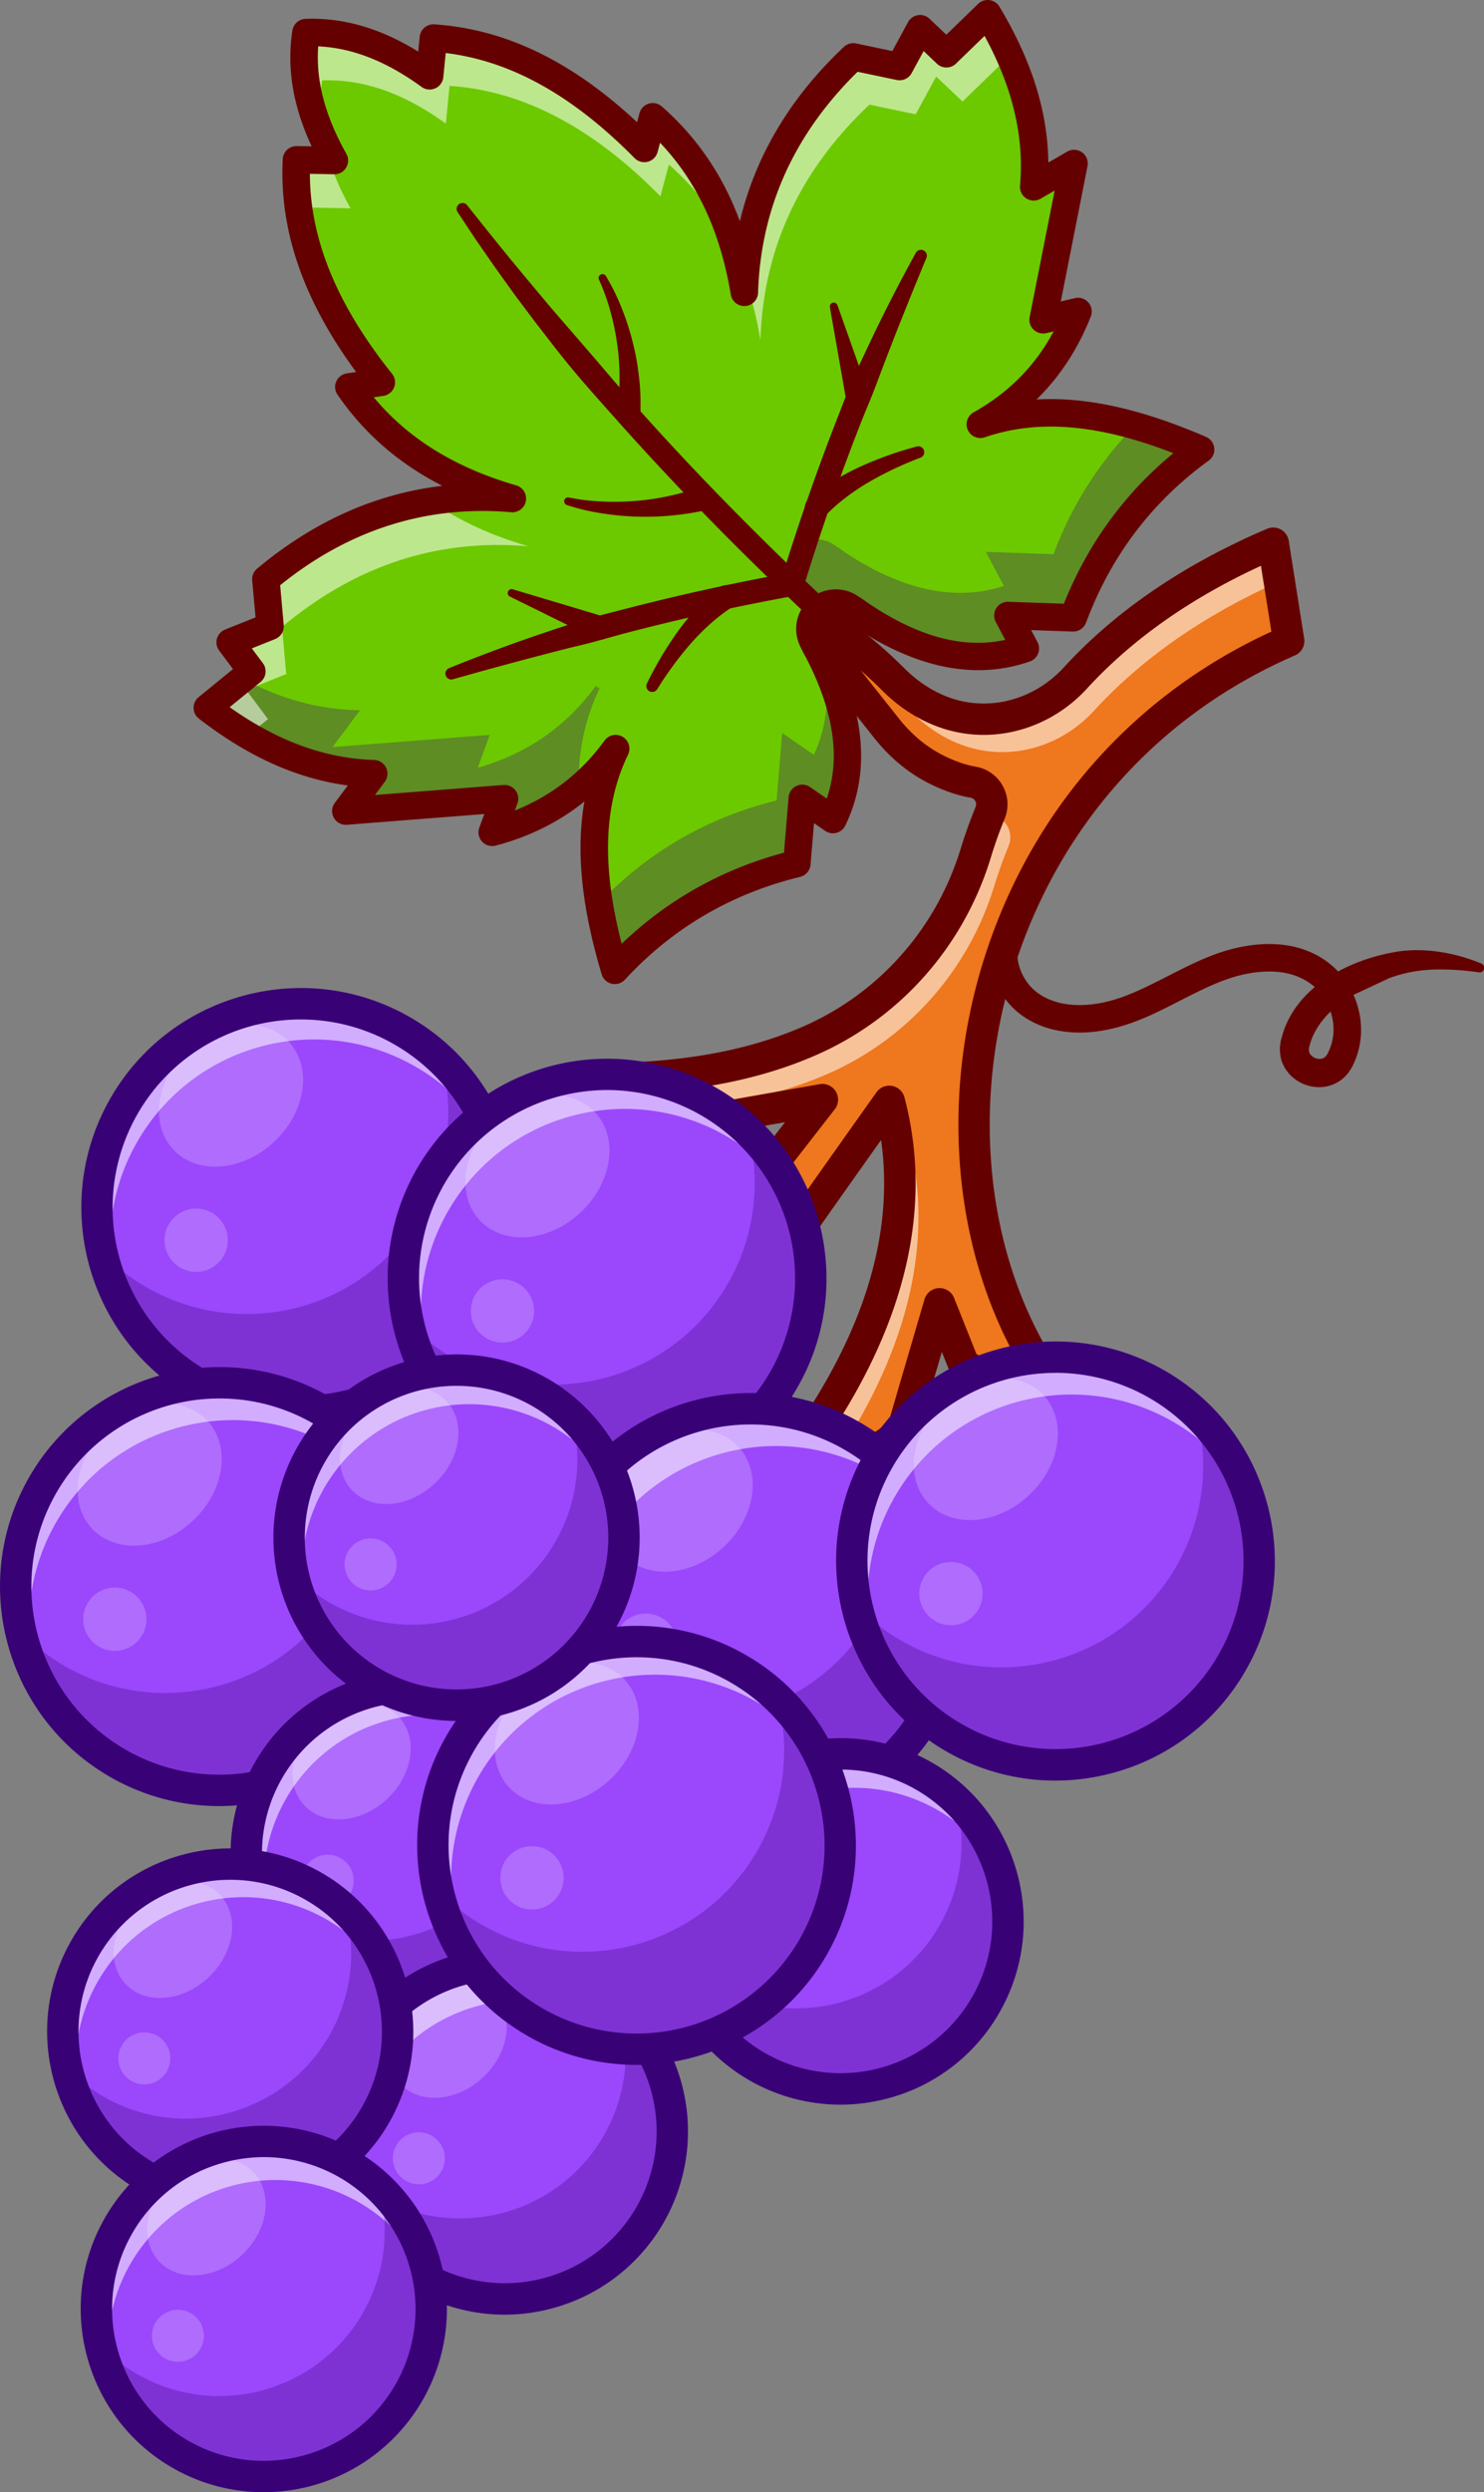 <svg id="Layer_1" data-name="Layer 1" xmlns="http://www.w3.org/2000/svg" viewBox="0 0 1674.17 2810.14"><rect x="0" y="0" width="1674.17" height="2810.14" fill="#808080" stroke="none"/><defs><style>.cls-1{fill:#ef771d;}.cls-2{fill:#390176;}.cls-3{opacity:0.55;}.cls-4{fill:#fff;}.cls-5{fill:#650000;}.cls-6{fill:#9b47fc;}.cls-7{opacity:0.2;}.cls-8{opacity:0.3;}.cls-9{fill:#6cc900;}</style></defs><path class="cls-1" d="M1087.57,1539.53l-27.69-69.39-39.76,135.95c-27.83,41.08-59.83,36.19-95-3.83,81-124.37,108.64-244.62,78.1-360.39,0,0-94.62,133.33-96.46,136.53l-32.08-70.05,53.24-68.41-103.29,18.22L725.12,1215c66.48-3.9,129.69-15.86,187.53-41,90.31-39.25,158.92-116.9,187.86-211q7.34-23.8,16.58-46.44A25.32,25.32,0,0,0,1097.93,882c-14.07-2.38-27.86-7.61-39.84-13.46-22.67-11-42.16-27.54-57.81-47.27L890.71,683.18c43.12,18.39,81.42,47.39,116.87,82.76,19.51,19.5,43.42,34.39,70.14,41.1l1,.24c49.13,12,100.42-5.59,134.59-42.86,56.58-61.73,130.68-112.51,223.11-151.88l17.45,110.28c-340.73,147.54-435.65,554.45-287.23,808.77C1142.33,1572.25,1087.57,1539.53,1087.57,1539.53Z"/><path class="cls-2" d="M978,1637.23c-16.94,0-35.35-11.19-54.78-33.28l-1.28-1.46,1.06-1.63c80.09-122.94,106.7-241.68,79.13-353-33.22,46.81-91.38,128.89-93.14,131.82l-2.5,4.15-2-4.37L871.69,1308l50.11-64.39-97.5,17.2-.71-.3L714.26,1213l10.71-.63c72.21-4.24,133.27-17.6,186.66-40.82,89.51-38.91,157.47-115.23,186.44-209.4,4.87-15.84,10.48-31.54,16.65-46.66a22.76,22.76,0,0,0-17.21-31c-12.68-2.14-26.32-6.74-40.54-13.68-22.27-10.82-42-27-58.69-48l-115.85-146,9.28,4c40.19,17.14,78.68,44.39,117.68,83.31,20.2,20.2,44.05,34.18,69,40.43l.85.21c47.24,11.5,97.86-4.63,132.19-42.07,57-62.17,132.35-113.48,224-152.51l3-1.29,18.26,115.48-1.82.79c-155.34,67.26-270.16,193.55-323.32,355.6-50.7,154.59-36.77,322.64,37.28,449.53l.77,1.3-.78,1.3c-10.52,17.62-28.24,24.68-51.29,20.42a104.22,104.22,0,0,1-31.25-11.6l-.75-.44L1060.25,1478l-38,129.56c-12.68,18.71-26.78,28.68-41.9,29.62C979.55,1637.21,978.76,1637.23,978,1637.23ZM928.31,1602c18.75,20.9,36.08,31,51.71,30,13.37-.84,26.08-10,37.76-27.06l41.72-142.69,30.11,75.46c6.63,3.76,52.21,27.89,74-6.21-74.09-128-87.93-297-36.95-452.38,53.41-162.83,168.54-289.86,324.33-357.91l-16.62-105.08c-89.62,38.59-163.36,89-219.22,150-35.59,38.83-88.11,55.54-137.07,43.61l-1-.25c-25.8-6.47-50.46-20.91-71.32-41.77-35.42-35.34-70.37-60.92-106.54-77.94l103.06,129.88c16.19,20.42,35.34,36.09,56.92,46.57,13.78,6.73,27,11.18,39.14,13.23a27.89,27.89,0,0,1,21.11,38c-6.12,15-11.67,30.53-16.5,46.22-29.41,95.6-98.4,173.09-189.29,212.58-51.32,22.34-109.6,35.63-177.84,40.56l89.09,38.69L934,1236.26l-56.36,72.44,29.55,64.51c14.71-21.17,85.16-120.46,93.93-132.81l3.17-4.46,1.39,5.28C1035.7,1355,1009.67,1476.43,928.31,1602Z"/><g class="cls-3"><path class="cls-4" d="M1121.35,1000c-28.95,94.09-97.55,171.73-187.86,211-42.24,18.37-87.37,29.71-134.55,36l-73.82-32c66.48-3.9,129.69-15.86,187.53-41,90.31-39.25,158.92-116.9,187.86-211,4.68-15.13,9.87-29.91,15.71-44.31.83.16,1.69.35,2.53.48a25.31,25.31,0,0,1,19.17,34.47Q1128.7,976.23,1121.35,1000Z"/><path class="cls-4" d="M1028.42,803c-31.68-31.62-65.69-58.15-103.37-76.52l-34.34-43.31c43.12,18.39,81.42,47.39,116.87,82.76,19.51,19.5,43.42,34.39,70.14,41.1.32.08.63.15,1,.25,49.14,12,100.41-5.61,134.57-42.87,56.59-61.74,130.71-112.51,223.12-151.88l6.84,43.2c-86,38.48-155.44,87.19-209.12,145.75-34.13,37.28-85.46,54.86-134.57,42.87-.32-.08-.63-.15-1-.25C1071.83,837.4,1047.93,822.51,1028.42,803Z"/><path class="cls-4" d="M1024.06,1279c29.53,112,4.65,228.18-70.39,348.23-9.23-5.42-18.81-13.8-28.58-24.94,68.82-105.6,99.12-208.26,87.92-307.74C1019.78,1285,1024.06,1279,1024.06,1279Z"/></g><path class="cls-5" d="M977.78,1652.38c-21.65,0-43.27-12.6-66-38.43a17.72,17.72,0,0,1-1.54-21.35c69.56-106.77,97.63-209.9,83.73-307.16-33,46.61-69.16,97.65-72.22,102.29a17.71,17.71,0,0,1-31.14-2l-32.07-70a17.7,17.7,0,0,1,2.12-18.24l25-32.12-58,10.23a17.59,17.59,0,0,1-10.13-1.2l-99.49-43.2a17.7,17.7,0,0,1,6-33.91c70.4-4.13,129.78-17.08,181.51-39.59,85.46-37.14,150.33-110,178-200,5-16.26,10.77-32.39,17.11-47.93a7.62,7.62,0,0,0-5.71-10.33c-14.11-2.37-29.14-7.42-44.67-15-24.3-11.81-45.81-29.37-63.91-52.18L876.84,694.17a17.7,17.7,0,0,1,20.81-27.28c42,17.92,82.05,46.22,122.44,86.52,18.27,18.27,39.69,30.88,61.94,36.46l.74.18c41.9,10.21,86.86-4.21,117.46-37.59,58.45-63.76,135.57-116.32,229.23-156.21a17.7,17.7,0,0,1,24.42,13.53l17.44,110.27a17.71,17.71,0,0,1-10.45,19c-151.31,65.53-263.16,188.55-314.95,346.43-49.38,150.54-35.93,314,36,437.18a17.68,17.68,0,0,1-.09,18c-13.86,23.2-37.68,33-67,27.55a119.35,119.35,0,0,1-36.27-13.49,17.64,17.64,0,0,1-7.36-8.63l-8.67-21.72-25.35,86.69a17.64,17.64,0,0,1-2.33,5c-15.45,22.78-33.45,35-53.49,36.24C980.12,1652.34,979,1652.38,977.78,1652.38Zm-30.3-52.27c12.08,11.59,22.87,17.42,31.59,16.82,8-.5,16.41-6.75,24.87-18.57l39-133.19a17.7,17.7,0,0,1,33.43-1.6l25.27,63.35c9.5,4.57,30.24,12.52,43.54,2.65-71.49-130.42-83.89-299.49-32.85-455.12,53.54-163.22,167.6-291.39,322-362.27L1422.51,638c-79.6,36.6-145.52,83.08-196.18,138.35-39.33,42.9-97.5,61.33-151.83,48.08l-1.19-.29c-28.36-7.11-55.45-22.93-78.24-45.72q-12-12-24-22.45l43.06,54.26c14.77,18.63,32.16,32.88,51.67,42.36,12.51,6.1,24.29,10.11,35,11.92a43,43,0,0,1,32.61,58.63c-6,14.56-11.35,29.69-16,45-30.71,99.83-102.78,180.76-197.72,222-38,16.51-79.49,28.22-125.76,35.39l32.83,14.25,98-17.3a17.71,17.71,0,0,1,17,28.31l-46.64,59.93L910,1342.92q24-34.12,78.8-111.29a17.71,17.71,0,0,1,31.56,5.73C1050.66,1352.39,1026.15,1474.37,947.48,1600.11Z"/><circle class="cls-6" cx="339.27" cy="1361.63" r="229.85" transform="translate(-863.45 638.71) rotate(-45)"/><path class="cls-2" d="M338.87,1594a232.36,232.36,0,0,1-201-348.32c63.94-111.05,206.31-149.38,317.37-85.45s149.38,206.31,85.44,317.37h0C497.72,1552.2,419.35,1594,338.87,1594Zm.78-459.61c-78.71,0-155.35,40.87-197.36,113.84-62.53,108.62-25,247.85,83.57,310.39s247.85,25,310.38-83.57,25-247.85-83.57-310.39A226,226,0,0,0,339.65,1134.38Z"/><g class="cls-3"><path class="cls-4" d="M566.8,1314.78a228.85,228.85,0,0,0-98-112c-110-63.32-250.49-25.5-313.84,84.53a229,229,0,0,0-24.12,169.08,229.32,229.32,0,0,1,13.48-201.86c63.32-110,203.85-147.86,313.88-84.51A229.1,229.1,0,0,1,566.8,1314.78Z"/></g><g class="cls-7"><ellipse class="cls-4" cx="260.68" cy="1235.38" rx="89.12" ry="71.27" transform="translate(-773.05 510.44) rotate(-43.04)"/></g><g class="cls-7"><circle class="cls-4" cx="221.3" cy="1398.41" r="35.74" transform="translate(-1193.38 1455.1) rotate(-83.3)"/></g><g class="cls-8"><path class="cls-2" d="M538.47,1476.32c-63.34,110-203.89,147.85-313.9,84.52A229.24,229.24,0,0,1,116.25,1417.3a229.85,229.85,0,0,0,47.48,36.27c110,63.35,250.54,25.53,313.88-84.48a229.22,229.22,0,0,0,23.81-170.46C573.55,1270.29,591.59,1384.06,538.47,1476.32Z"/><path class="cls-2" d="M338.87,1594a232.27,232.27,0,0,1-225.1-176.08l-2.23-8.93,6.52,6.5a227.31,227.31,0,0,0,380.88-216.24l-2.22-8.9,6.51,6.47c74.58,74.09,90,189.55,37.46,280.78l-2.22-1.28,2.22,1.28C497.73,1552.21,419.36,1594,338.87,1594ZM121.12,1425.5a225.28,225.28,0,0,0,104.73,133.12c108.61,62.52,247.86,25,310.4-83.57A227.53,227.53,0,0,0,506,1207,232.49,232.49,0,0,1,121.12,1425.5Z"/></g><path class="cls-2" d="M338.85,1609.13a246,246,0,0,1-123.1-33c-118.3-68.11-159.12-219.76-91-338.05s219.76-159.13,338-91,159.12,219.77,91,338.06C508,1564.62,424.57,1609.13,338.85,1609.13Zm.77-459.6a212.12,212.12,0,0,0-106.21,396c101.37,58.36,231.34,23.38,289.71-78l15.34,8.83-15.34-8.83c58.36-101.38,23.37-231.35-78-289.71A210.89,210.89,0,0,0,339.62,1149.53Z"/><circle class="cls-6" cx="247.5" cy="1789" r="229.85"/><path class="cls-2" d="M247.11,2021.36a230.92,230.92,0,0,1-115.57-30.95C20.48,1926.47-17.85,1784.1,46.09,1673s206.31-149.4,317.37-85.45S512.85,1793.91,448.91,1905h0C406,1979.57,327.59,2021.36,247.11,2021.36Zm.77-459.6c-78.71,0-155.34,40.86-197.35,113.83C-12,1784.2,25.48,1923.44,134.09,1986s247.85,25,310.39-83.57l2.21,1.28-2.21-1.28c62.53-108.61,25-247.85-83.57-310.38A225.9,225.9,0,0,0,247.88,1561.76Z"/><g class="cls-3"><path class="cls-4" d="M474.31,1741.83A228.7,228.7,0,0,0,377.24,1632c-110-63.35-250.53-25.52-313.88,84.51a229,229,0,0,0-24.53,167.3,229.33,229.33,0,0,1,12.61-203.89c63.33-110,203.89-147.83,313.88-84.5A229.09,229.09,0,0,1,474.31,1741.83Z"/></g><g class="cls-7"><ellipse class="cls-4" cx="168.91" cy="1662.75" rx="89.12" ry="71.27" transform="translate(-1089.45 562.84) rotate(-43.04)"/></g><g class="cls-7"><circle class="cls-4" cx="129.53" cy="1825.78" r="35.74" transform="translate(-726.34 207.84) rotate(-23.82)"/></g><g class="cls-8"><path class="cls-2" d="M446.71,1903.69c-63.34,110-203.9,147.85-313.9,84.52A229.24,229.24,0,0,1,24.49,1844.67,229,229,0,0,0,72,1880.94c110,63.35,250.54,25.53,313.87-84.48A229.17,229.17,0,0,0,409.66,1626C481.79,1697.66,499.82,1811.43,446.71,1903.69Z"/><path class="cls-2" d="M247.11,2021.38A232.3,232.3,0,0,1,22,1845.29l-2.22-8.92,6.51,6.49a227.13,227.13,0,0,0,46.95,35.86c108.62,62.53,247.86,25.06,310.39-83.53a226.31,226.31,0,0,0,23.55-168.56l-2.23-8.91,6.51,6.47c74.58,74.1,90,189.56,37.46,280.78h0C406,1979.59,327.59,2021.38,247.11,2021.38ZM29.35,1852.87A225.26,225.26,0,0,0,134.09,1986c108.61,62.53,247.86,25,310.4-83.57h0a227.52,227.52,0,0,0-30.29-268,231.2,231.2,0,0,1-26.14,163.35c-63.93,111-206.3,149.37-317.37,85.42A233,233,0,0,1,29.35,1852.87Z"/></g><path class="cls-2" d="M247.09,2036.5a246.17,246.17,0,0,1-123.11-33C5.69,1935.42-35.14,1783.77,33,1665.48s219.75-159.11,338-91,159.12,219.76,91,338h0C416.28,1992,332.81,2036.5,247.09,2036.5Zm.77-459.61A212.27,212.27,0,0,0,63.65,1683.15c-58.37,101.38-23.38,231.34,78,289.7s231.34,23.39,289.71-78,23.37-231.33-78-289.7A210.86,210.86,0,0,0,247.86,1576.89Zm198.83,326.8h0Z"/><circle class="cls-6" cx="684.9" cy="1441.33" r="229.85" transform="translate(-818.57 906.45) rotate(-45)"/><path class="cls-2" d="M684.53,1673.84a232.53,232.53,0,1,1,201.78-116.55l-2.22-1.27,2.22,1.27a230.9,230.9,0,0,1-141,108.46A233.79,233.79,0,0,1,684.53,1673.84Zm.74-459.9a228.37,228.37,0,0,0-59.46,7.92,227.29,227.29,0,1,0,256.07,332.88c62.53-108.61,25-247.85-83.57-310.38A225.87,225.87,0,0,0,685.27,1213.94Z"/><g class="cls-3"><path class="cls-4" d="M505.52,1365.59a229.2,229.2,0,0,0-18.75,187.69,229.59,229.59,0,0,1,2.77-224.42c63.35-110,203.85-147.85,313.88-84.5a229,229,0,0,1,103.14,125.86,228.81,228.81,0,0,0-87.16-89.14C709.41,1217.75,568.85,1255.6,505.52,1365.59Z"/></g><g class="cls-7"><ellipse class="cls-4" cx="606.32" cy="1315.08" rx="89.12" ry="71.27" transform="translate(-734.41 767.81) rotate(-43.04)"/></g><g class="cls-7"><circle class="cls-4" cx="566.94" cy="1478.11" r="35.74" transform="translate(-666.31 485.47) rotate(-30.18)"/></g><g class="cls-8"><path class="cls-2" d="M884.11,1556c-63.34,110-203.89,147.85-313.9,84.51A229.2,229.2,0,0,1,461.89,1497a229.32,229.32,0,0,0,47.48,36.27c110,63.35,250.54,25.52,313.88-84.48a229.22,229.22,0,0,0,23.81-170.46C919.19,1350,937.23,1463.76,884.11,1556Z"/><path class="cls-2" d="M684.51,1673.84a232.66,232.66,0,0,1-225.1-176.22l-2.23-8.92,6.51,6.49a226.93,226.93,0,0,0,47,35.86c108.61,62.53,247.86,25.06,310.38-83.54A226.29,226.29,0,0,0,844.58,1279l-2.22-8.9,6.5,6.46c74.58,74.1,90,189.56,37.46,280.78l-2.21-1.27,2.21,1.27a230.86,230.86,0,0,1-141,108.46A233.46,233.46,0,0,1,684.51,1673.84ZM466.76,1505.2A227.32,227.32,0,1,0,851.6,1286.71a231.21,231.21,0,0,1-26.14,163.35c-63.93,111-206.31,149.37-317.37,85.42A233,233,0,0,1,466.76,1505.2Z"/></g><path class="cls-2" d="M684.5,1689A247.6,247.6,0,1,1,808.42,1226.8c118.29,68.11,159.12,219.76,91,338h0a245.92,245.92,0,0,1-150.17,115.52A249.21,249.21,0,0,1,684.5,1689Zm.74-459.9a213.32,213.32,0,0,0-55.49,7.39,212.15,212.15,0,1,0,239,310.7h0a212.3,212.3,0,0,0-183.52-318.09Z"/><circle class="cls-6" cx="466.7" cy="2090.3" r="188.9" transform="translate(-1341.38 942.24) rotate(-45)"/><path class="cls-2" d="M466.39,2281.85a190.41,190.41,0,0,1-95.22-25.62c-91.49-52.68-123.07-170-70.4-261.45s170-123.07,261.46-70.4a191.46,191.46,0,0,1-45.76,350.8A192.48,192.48,0,0,1,466.39,2281.85ZM467,1904a186.45,186.45,0,0,0-161.8,93.32c-51.27,89-20.53,203.2,68.51,254.47a186.34,186.34,0,0,0,254.47-68.51h0A186.28,186.28,0,0,0,467,1904Z"/><g class="cls-3"><path class="cls-4" d="M322.81,2028a188.62,188.62,0,0,0-10.66,166.92,188.94,188.94,0,0,1-4.7-196.29c52.05-90.39,167.59-121.5,258-69.46a188,188,0,0,1,80.08,91,187.87,187.87,0,0,0-64.75-61.63C490.38,1906.52,374.86,1937.59,322.81,2028Z"/></g><g class="cls-7"><ellipse class="cls-4" cx="402.11" cy="1986.55" rx="73.24" ry="58.57" transform="matrix(0.73, -0.68, 0.68, 0.73, -1247.69, 809.16)"/></g><g class="cls-7"><circle class="cls-4" cx="369.75" cy="2120.53" r="29.37" transform="translate(-1223.95 673.64) rotate(-37.87)"/></g><g class="cls-8"><path class="cls-2" d="M630.41,2184.56c-52,90.41-167.56,121.51-258,69.46a188.38,188.38,0,0,1-89-118,188.72,188.72,0,0,0,39,29.8c90.43,52.07,205.9,21,258-69.43A188.32,188.32,0,0,0,600,1956.34C659.24,2015.23,674.07,2108.74,630.41,2184.56Z"/><path class="cls-2" d="M466.38,2281.85a191.68,191.68,0,0,1-185.45-145.17l-2.23-8.92,6.52,6.49A186.36,186.36,0,0,0,597.48,1957l-2.22-8.9,6.51,6.47a191.61,191.61,0,0,1,30.86,231.31h0a190.24,190.24,0,0,1-116.16,89.35A193,193,0,0,1,466.38,2281.85ZM288.31,2144.23a186.37,186.37,0,0,0,339.89,39.06h0a186.57,186.57,0,0,0-23.72-218.55,191.52,191.52,0,0,1-316.17,179.49Z"/></g><path class="cls-2" d="M466.36,2297a205.42,205.42,0,0,1-102.75-27.65c-98.72-56.85-132.8-183.41-76-282.13s183.41-132.8,282.13-76a206.61,206.61,0,0,1-49.37,378.55A207.84,207.84,0,0,1,466.36,2297Zm.63-377.86a171.32,171.32,0,0,0-148.66,85.74c-47.1,81.81-18.86,186.69,62.95,233.79a171.18,171.18,0,0,0,233.78-63h0A171.14,171.14,0,0,0,467,1919.14Z"/><circle class="cls-6" cx="846.54" cy="1818.3" r="229.85"/><path class="cls-2" d="M846.15,2050.66a231,231,0,0,1-115.57-30.95c-111.06-63.94-149.39-206.32-85.45-317.37S851.44,1553,962.5,1616.89s149.39,206.31,85.45,317.37l-2.22-1.28,2.22,1.28C1005,2008.87,926.62,2050.66,846.15,2050.66Zm.77-459.61c-78.71,0-155.34,40.87-197.36,113.84-62.53,108.62-25,247.85,83.57,310.39s247.85,25,310.39-83.57,25-247.85-83.57-310.39A226,226,0,0,0,846.92,1591.05Z"/><g class="cls-3"><path class="cls-4" d="M676.27,1745.72a229.86,229.86,0,0,0,3.78,235.74c-65.89-71.89-80.85-180.89-29.63-269.87,63.35-110,203.86-147.85,313.88-84.51a228.64,228.64,0,0,1,80.55,77.84,230.36,230.36,0,0,0-54.7-43.7C880.16,1597.89,739.62,1635.7,676.27,1745.72Z"/></g><g class="cls-7"><ellipse class="cls-4" cx="767.95" cy="1692.05" rx="89.12" ry="71.27" transform="translate(-948.21 979.6) rotate(-43.04)"/></g><g class="cls-7"><circle class="cls-4" cx="728.57" cy="1855.08" r="35.74" transform="translate(-1198.82 2362.32) rotate(-83.3)"/></g><g class="cls-8"><path class="cls-2" d="M1045.74,1933c-63.33,110-203.89,147.85-313.89,84.52A229.21,229.21,0,0,1,623.53,1874,229.32,229.32,0,0,0,671,1910.24c110,63.35,250.54,25.53,313.87-84.48a229.18,229.18,0,0,0,23.82-170.46C1080.82,1727,1098.86,1840.73,1045.74,1933Z"/><path class="cls-2" d="M846.15,2050.67A232.27,232.27,0,0,1,621,1874.59l-2.22-8.93,6.51,6.5a227.31,227.31,0,0,0,380.88-216.24L1004,1647l6.51,6.47c74.58,74.09,90,189.55,37.46,280.78l-2.22-1.28,2.22,1.28C1005,2008.88,926.63,2050.67,846.15,2050.67Zm-217.76-168.5a225.28,225.28,0,0,0,104.73,133.12c108.61,62.52,247.86,25,310.41-83.57a227.53,227.53,0,0,0-30.29-268,232.49,232.49,0,0,1-384.85,218.49Z"/></g><path class="cls-2" d="M846.12,2065.8a246,246,0,0,1-123.1-33c-118.29-68.11-159.12-219.76-91-338.06s219.75-159.11,338-91,159.12,219.76,91,338.06h0C1015.32,2021.28,931.84,2065.8,846.12,2065.8Zm.78-459.6c-73.47,0-145,38.14-184.21,106.25-58.37,101.37-23.38,231.33,78,289.7s231.33,23.38,289.7-78,23.38-231.34-78-289.7A210.85,210.85,0,0,0,846.9,1606.2Z"/><circle class="cls-6" cx="1190.77" cy="1760.12" r="229.85"/><path class="cls-2" d="M1190.4,1992.63a231,231,0,0,1-115.59-31.1c-111.06-63.94-149.39-206.31-85.45-317.36s206.31-149.4,317.37-85.45a232.4,232.4,0,0,1-55.54,425.82A233.79,233.79,0,0,1,1190.4,1992.63Zm.75-459.75c-78.71,0-155.34,40.86-197.36,113.83-62.53,108.62-25,247.86,83.57,310.39s247.85,25,310.39-83.56,25-247.86-83.57-310.39A225.93,225.93,0,0,0,1191.15,1532.88Z"/><g class="cls-3"><path class="cls-4" d="M1009.49,1687.67a229.23,229.23,0,0,0-20.26,183,229.71,229.71,0,0,1,2.35-225.27c63.32-110,203.85-147.86,313.88-84.51a228.87,228.87,0,0,1,104.8,131,228.46,228.46,0,0,0-86.89-88.73C1213.34,1539.81,1072.82,1577.68,1009.49,1687.67Z"/></g><g class="cls-8"><path class="cls-2" d="M1390,1874.82c-63.34,110-203.9,147.84-313.9,84.51a229.21,229.21,0,0,1-108.32-143.54,229,229,0,0,0,47.48,36.27c110,63.36,250.54,25.53,313.87-84.48a229.15,229.15,0,0,0,23.82-170.45C1425.06,1668.78,1443.09,1782.56,1390,1874.82Z"/><path class="cls-2" d="M1190.38,1992.64a232.7,232.7,0,0,1-225.1-176.22l-2.23-8.92,6.51,6.48a226.93,226.93,0,0,0,47,35.86c108.61,62.54,247.85,25.06,310.38-83.53a226.32,226.32,0,0,0,23.55-168.57l-2.23-8.9,6.51,6.47c74.58,74.09,90,189.55,37.46,280.78h0a230.89,230.89,0,0,1-141,108.46A233.94,233.94,0,0,1,1190.38,1992.64ZM972.62,1824a227.32,227.32,0,0,0,415.14,49.55l2.22,1.27-2.22-1.27a227.52,227.52,0,0,0-30.29-268,231.22,231.22,0,0,1-26.14,163.36C1267.4,1879.91,1125,1918.22,1014,1854.28A233.52,233.52,0,0,1,972.62,1824Z"/></g><g class="cls-7"><ellipse class="cls-4" cx="1112.18" cy="1633.88" rx="89.12" ry="71.27" transform="translate(-815.84 1198.9) rotate(-43.04)"/></g><g class="cls-7"><circle class="cls-4" cx="1072.8" cy="1796.9" r="35.74" transform="translate(-956.38 1284.89) rotate(-45)"/></g><path class="cls-2" d="M1190.37,2007.78a246.18,246.18,0,0,1-123.12-33.12c-118.29-68.11-159.12-219.76-91-338.05s219.75-159.11,338-91,159.12,219.76,91,338.05a245.89,245.89,0,0,1-150.17,115.52A248.78,248.78,0,0,1,1190.37,2007.78Zm.76-459.76a212.28,212.28,0,0,0-184.21,106.25c-58.37,101.38-23.38,231.34,78,289.7a212.14,212.14,0,1,0,106.21-396Z"/><circle class="cls-6" cx="948.27" cy="2166.49" r="188.9"/><path class="cls-2" d="M948,2358A191.53,191.53,0,0,1,782.35,2071c52.68-91.49,170-123.06,261.46-70.39s123.06,170,70.39,261.45a190.25,190.25,0,0,1-116.15,89.35A192.46,192.46,0,0,1,948,2358Zm.62-377.84a186.32,186.32,0,1,0,161.17,279.28l2.22,1.28-2.22-1.28c51.27-89,20.54-203.2-68.51-254.47A185.22,185.22,0,0,0,948.59,1980.19Z"/><g class="cls-3"><path class="cls-4" d="M1135.33,2125.81a188.17,188.17,0,0,0-77.33-84.66c-90.43-52.07-205.92-21-258,69.46a188.31,188.31,0,0,0-19.51,140.22,188.55,188.55,0,0,1,7.92-173.14c52.05-90.39,167.53-121.48,258-69.42A188.49,188.49,0,0,1,1135.33,2125.81Z"/></g><g class="cls-8"><path class="cls-2" d="M1112,2260.75c-52,90.41-167.57,121.51-258,69.46a188.37,188.37,0,0,1-89-118,188.61,188.61,0,0,0,39,29.81c90.44,52.07,205.91,21,258-69.43a188.37,188.37,0,0,0,19.57-140.09A189,189,0,0,1,1112,2260.75Z"/><path class="cls-2" d="M948,2358a191.71,191.71,0,0,1-185.45-145.17l-2.23-8.92,6.52,6.48a185.93,185.93,0,0,0,38.49,29.4c89.05,51.27,203.2,20.55,254.47-68.48a185.53,185.53,0,0,0,19.3-138.2l-2.22-8.9,6.5,6.46A191.62,191.62,0,0,1,1114.21,2262l-2.22-1.28,2.22,1.28a190.22,190.22,0,0,1-116.16,89.34A192.55,192.55,0,0,1,948,2358ZM769.89,2220.42a186.36,186.36,0,0,0,339.88,39.06h0a186.53,186.53,0,0,0-23.72-218.55,190.49,190.49,0,0,1-21.86,133c-52.67,91.48-170,123-261.45,70.36A191.58,191.58,0,0,1,769.89,2220.42Z"/></g><g class="cls-7"><ellipse class="cls-4" cx="883.69" cy="2062.73" rx="73.24" ry="58.57" transform="translate(-1170.06 1158.36) rotate(-43.04)"/></g><g class="cls-7"><circle class="cls-4" cx="851.32" cy="2196.72" r="29.37" transform="translate(-541.83 296.86) rotate(-15.07)"/></g><path class="cls-2" d="M947.94,2373.18A206.68,206.68,0,0,1,769.23,2063.4c56.84-98.72,183.4-132.79,282.13-76s132.8,183.41,76,282.14h0A205.25,205.25,0,0,1,1002,2366,207.88,207.88,0,0,1,947.94,2373.18Zm.62-377.85a171.18,171.18,0,1,0,148.08,256.58l15.34,8.84-15.34-8.84c47.1-81.81,18.87-186.69-62.94-233.78A170.15,170.15,0,0,0,948.56,1995.33Z"/><circle class="cls-6" cx="569.57" cy="2403.33" r="188.9" transform="translate(-1532.59 1106.67) rotate(-45)"/><path class="cls-2" d="M569.26,2594.87A190.33,190.33,0,0,1,474,2569.25c-91.49-52.67-123.07-170-70.39-261.45s170-123.06,261.45-70.39a191.44,191.44,0,0,1,70.39,261.45h0a190.2,190.2,0,0,1-116.14,89.35A192.48,192.48,0,0,1,569.26,2594.87Zm.63-377.85a186.48,186.48,0,0,0-161.81,93.33c-51.27,89.05-20.53,203.2,68.51,254.47a186.33,186.33,0,0,0,254.47-68.51h0c51.27-89,20.53-203.2-68.51-254.47A185.25,185.25,0,0,0,569.89,2217Z"/><g class="cls-3"><path class="cls-4" d="M424.43,2350a188.48,188.48,0,0,0-15.75,153.21,188.78,188.78,0,0,1-.46-189.35c52-90.39,167.57-121.46,258-69.42a188.3,188.3,0,0,1,85.21,104.77,188,188,0,0,0-69-68.63C592,2228.5,476.48,2259.57,424.43,2350Z"/></g><g class="cls-8"><path class="cls-2" d="M733.29,2497.59c-52.06,90.41-167.57,121.51-258,69.46a188.36,188.36,0,0,1-89-118,188.61,188.61,0,0,0,39,29.81c90.44,52.07,205.91,21,258-69.43a188.37,188.37,0,0,0,19.57-140.09A189,189,0,0,1,733.29,2497.59Z"/><path class="cls-2" d="M569.25,2594.88A191.7,191.7,0,0,1,383.81,2449.7l-2.23-8.92,6.52,6.49a186,186,0,0,0,38.49,29.4c89.05,51.27,203.2,20.54,254.46-68.48A185.54,185.54,0,0,0,700.36,2270l-2.23-8.9,6.51,6.46a191.68,191.68,0,0,1-135.39,327.33ZM391.19,2457.26a186.36,186.36,0,0,0,339.88,39h0a186.52,186.52,0,0,0-23.72-218.54,190.54,190.54,0,0,1-21.86,133c-52.67,91.47-170,123-261.46,70.36A191.11,191.11,0,0,1,391.19,2457.26Z"/></g><g class="cls-7"><ellipse class="cls-4" cx="504.99" cy="2299.57" rx="73.24" ry="58.57" transform="translate(-1433.65 963.63) rotate(-43.04)"/></g><g class="cls-7"><circle class="cls-4" cx="472.62" cy="2433.56" r="29.37" transform="translate(-1394.46 802.73) rotate(-37.87)"/></g><path class="cls-2" d="M569.24,2610a205.42,205.42,0,0,1-102.76-27.64c-98.72-56.85-132.8-183.41-76-282.14s183.4-132.79,282.13-76a206.6,206.6,0,0,1-49.38,378.55A207.81,207.81,0,0,1,569.24,2610Zm.62-377.86a171.31,171.31,0,0,0-148.66,85.75c-47.1,81.81-18.86,186.68,62.95,233.78a171.18,171.18,0,0,0,233.78-62.94h0a171.16,171.16,0,0,0-148.08-256.59Z"/><circle class="cls-6" cx="259.73" cy="2290.78" r="188.9" transform="translate(-1543.75 854.61) rotate(-45)"/><path class="cls-2" d="M259.41,2482.2a190.36,190.36,0,0,1-95.21-25.5c-91.49-52.68-123.06-170-70.39-261.45s170-123.07,261.45-70.4,123.07,170,70.39,261.46h0A191.58,191.58,0,0,1,259.41,2482.2Zm.64-377.73A186.47,186.47,0,0,0,98.24,2197.8c-51.26,89-20.53,203.2,68.52,254.47S370,2472.8,421.22,2383.76s20.53-203.2-68.51-254.47A185.25,185.25,0,0,0,260.05,2104.47Z"/><g class="cls-3"><path class="cls-4" d="M110.58,2233.89a188.34,188.34,0,0,0-17.66,147,188.66,188.66,0,0,1,5.34-178.51c52.07-90.43,167.55-121.52,258-69.48a188.51,188.51,0,0,1,87.18,111,187.88,187.88,0,0,0-74.83-79.44C278.17,2112.38,162.65,2143.45,110.58,2233.89Z"/></g><g class="cls-8"><path class="cls-2" d="M423.45,2385c-52.05,90.41-167.57,121.51-258,69.45a188.37,188.37,0,0,1-89-118,188.23,188.23,0,0,0,39,29.8c90.44,52.07,205.91,21,258-69.42A188.37,188.37,0,0,0,393,2156.82,189,189,0,0,1,423.45,2385Z"/><path class="cls-2" d="M259.41,2482.32A191.68,191.68,0,0,1,74,2337.15l-2.23-8.92,6.51,6.49a186.34,186.34,0,0,0,38.5,29.4c89,51.27,203.2,20.54,254.46-68.49a185.51,185.51,0,0,0,19.31-138.19l-2.22-8.9,6.5,6.46a191.59,191.59,0,0,1,30.86,231.31l-2.21-1.27,2.21,1.27a190.19,190.19,0,0,1-116.15,89.35A192.61,192.61,0,0,1,259.41,2482.32ZM81.35,2344.71a186.36,186.36,0,0,0,339.88,39.05h0a186.55,186.55,0,0,0-23.72-218.55,190.53,190.53,0,0,1-21.86,133c-52.67,91.48-169.95,123.05-261.46,70.37A192.58,192.58,0,0,1,81.35,2344.71Z"/></g><g class="cls-7"><ellipse class="cls-4" cx="195.15" cy="2187.02" rx="73.24" ry="58.57" transform="translate(-1440.23 721.86) rotate(-43.04)"/></g><g class="cls-7"><circle class="cls-4" cx="162.78" cy="2321" r="29.37" transform="translate(-597.82 122.13) rotate(-15.07)"/></g><path class="cls-2" d="M259.39,2497.34a205.27,205.27,0,0,1-102.74-27.52c-98.73-56.84-132.8-183.4-76-282.13s183.39-132.79,282.13-76,132.8,183.41,76,282.14h0A206.75,206.75,0,0,1,259.39,2497.34Zm.63-377.73a171.31,171.31,0,0,0-148.66,85.75c-47.09,81.8-18.86,186.68,63,233.78S361,2458,408.1,2376.2h0c47.1-81.81,18.86-186.69-63-233.79A170.19,170.19,0,0,0,260,2119.61ZM423.44,2385h0Z"/><circle class="cls-6" cx="718.13" cy="2080.8" r="229.85"/><path class="cls-2" d="M717.76,2313.31a231,231,0,0,1-115.59-31.1c-111-63.94-149.39-206.31-85.45-317.37S723,1815.44,834.1,1879.39s149.38,206.32,85.44,317.37a230.87,230.87,0,0,1-141,108.46A233.79,233.79,0,0,1,717.76,2313.31Zm.76-459.75c-78.72,0-155.35,40.86-197.36,113.83-62.53,108.62-25,247.85,83.57,310.39s247.84,25,310.38-83.57l2.22,1.28-2.22-1.28c62.53-108.61,25-247.85-83.57-310.38A225.87,225.87,0,0,0,718.52,1853.56Z"/><g class="cls-3"><path class="cls-4" d="M539.62,2003.55a229.29,229.29,0,0,0-15.68,196.2,229.7,229.7,0,0,1-1.16-231.43c63.33-110,203.85-147.85,313.88-84.5A228.74,228.74,0,0,1,937,2001.76,228.59,228.59,0,0,0,853.5,1919C743.51,1855.72,603,1893.56,539.62,2003.55Z"/></g><g class="cls-8"><path class="cls-2" d="M917.34,2195.49c-63.34,110-203.89,147.85-313.9,84.52a229.24,229.24,0,0,1-108.32-143.54,229.24,229.24,0,0,0,47.48,36.27c110,63.35,250.54,25.53,313.88-84.48a229.21,229.21,0,0,0,23.81-170.46C952.42,1989.46,970.46,2103.23,917.34,2195.49Z"/><path class="cls-2" d="M717.75,2313.32a232.71,232.71,0,0,1-225.11-176.23l-2.23-8.92,6.52,6.49a226.42,226.42,0,0,0,46.95,35.86c108.62,62.54,247.86,25.06,310.38-83.53a226.28,226.28,0,0,0,23.55-168.57l-2.23-8.9,6.51,6.47c74.58,74.09,90,189.55,37.47,280.78h0a230.9,230.9,0,0,1-141,108.45A233.59,233.59,0,0,1,717.75,2313.32ZM500,2144.67a227.31,227.31,0,0,0,415.13,49.55l2.22,1.27-2.22-1.27a227.53,227.53,0,0,0-30.28-268,231.29,231.29,0,0,1-26.15,163.36c-63.93,111-206.3,149.37-317.37,85.42A232.85,232.85,0,0,1,500,2144.67Z"/></g><g class="cls-7"><ellipse class="cls-4" cx="639.55" cy="1954.56" rx="89.12" ry="71.27" transform="translate(-1161.94 962.61) rotate(-43.04)"/></g><g class="cls-7"><circle class="cls-4" cx="600.17" cy="2117.58" r="35.74" transform="translate(-1540.9 2627.65) rotate(-87.58)"/></g><path class="cls-2" d="M717.72,2328.31a246,246,0,0,1-123.1-33c-118.3-68.11-159.13-219.76-91-338.05s219.76-159.12,338-91,159.12,219.76,91,338.05h0C886.91,2283.79,803.44,2328.31,717.72,2328.31Zm.77-459.61A212.28,212.28,0,0,0,534.28,1975c-58.37,101.38-23.37,231.34,78,289.7a212.16,212.16,0,0,0,289.71-78h0c58.36-101.38,23.37-231.34-78-289.71A210.92,210.92,0,0,0,718.49,1868.7Zm198.84,326.79h0Z"/><circle class="cls-6" cx="297.61" cy="2603.58" r="188.9"/><path class="cls-2" d="M297.29,2795a190.35,190.35,0,0,1-95.21-25.49c-91.49-52.68-123.06-170-70.39-261.46a191.46,191.46,0,0,1,331.85,191.06h0A191.58,191.58,0,0,1,297.29,2795Zm.62-377.84a187.33,187.33,0,0,0-48.74,6.49,185.11,185.11,0,0,0-113,86.95c-51.27,89.05-20.54,203.2,68.51,254.47s203.2,20.53,254.46-68.51a186.46,186.46,0,0,0-161.19-279.4Z"/><g class="cls-3"><path class="cls-4" d="M485.43,2575.27a188.88,188.88,0,0,0-359.9,108.93,188.52,188.52,0,0,1,11-166.12c52-90.4,167.56-121.47,258-69.42A188.47,188.47,0,0,1,485.43,2575.27Z"/></g><g class="cls-8"><path class="cls-2" d="M461.33,2697.84c-52.05,90.41-167.57,121.51-258,69.46a188.4,188.4,0,0,1-89-118,188.92,188.92,0,0,0,39,29.8c90.44,52.07,205.91,21,258-69.43a188.37,188.37,0,0,0,19.57-140.09A189,189,0,0,1,461.33,2697.84Z"/><path class="cls-2" d="M297.29,2795A191.33,191.33,0,0,1,111.85,2650l-2.23-8.92,6.52,6.48a186,186,0,0,0,38.49,29.4c89.05,51.27,203.2,20.55,254.46-68.48a185.48,185.48,0,0,0,19.31-138.2l-2.22-8.9,6.51,6.47a191.61,191.61,0,0,1,30.86,231.31h0A191.6,191.6,0,0,1,297.29,2795ZM119.23,2657.5a184.64,184.64,0,0,0,85.4,107.58c89.05,51.27,203.21,20.54,254.48-68.51h0A186.53,186.53,0,0,0,435.39,2478a190.49,190.49,0,0,1-21.86,133c-52.67,91.48-169.95,123.05-261.45,70.37A191.44,191.44,0,0,1,119.23,2657.5Z"/></g><g class="cls-7"><ellipse class="cls-4" cx="233.03" cy="2499.83" rx="73.24" ry="58.57" transform="translate(-1643.53 831.91) rotate(-43.04)"/></g><g class="cls-7"><circle class="cls-4" cx="200.66" cy="2633.81" r="29.37" transform="translate(-677.84 142.73) rotate(-15.07)"/></g><path class="cls-2" d="M297.26,2810.14a205.33,205.33,0,0,1-102.73-27.51c-98.73-56.84-132.8-183.41-76-282.14a206.6,206.6,0,0,1,358.09,206.18h0A206.75,206.75,0,0,1,297.26,2810.14Zm.63-377.83a172,172,0,0,0-44.78,6,170.09,170.09,0,0,0-103.86,79.89c-47.1,81.81-18.87,186.69,62.94,233.79S398.87,2770.82,446,2689h0a171.32,171.32,0,0,0-148.09-256.69Zm163.43,265.53h0Z"/><circle class="cls-6" cx="515.01" cy="1733.8" r="188.9"/><path class="cls-2" d="M514.7,1925.34a191.53,191.53,0,0,1-165.62-287.07c52.68-91.49,170-123.06,261.46-70.39a191.46,191.46,0,0,1-45.76,350.8A192.89,192.89,0,0,1,514.7,1925.34Zm.62-377.84A186.32,186.32,0,1,0,676.5,1826.78h0A186.28,186.28,0,0,0,515.32,1547.5Z"/><g class="cls-3"><path class="cls-4" d="M701.87,1695.29a188.91,188.91,0,0,0-355.14,125.3,188.61,188.61,0,0,1,8.77-171.32c52.07-90.44,167.55-121.53,257.94-69.48A188.39,188.39,0,0,1,701.87,1695.29Z"/></g><g class="cls-8"><path class="cls-2" d="M678.72,1828.06c-52.05,90.41-167.56,121.51-258,69.46a188.41,188.41,0,0,1-89-118,188.41,188.41,0,0,0,39,29.81c90.43,52.07,205.9,21,258-69.43a188.33,188.33,0,0,0,19.58-140.09C707.55,1658.73,722.38,1752.24,678.72,1828.06Z"/><path class="cls-2" d="M514.69,1925.23a191.36,191.36,0,0,1-185.45-145.06l-2.23-8.92,6.52,6.49a186.36,186.36,0,0,0,312.26-177.28l-2.22-8.9,6.51,6.46a191.63,191.63,0,0,1,30.86,231.32h0A191.58,191.58,0,0,1,514.69,1925.23ZM336.63,1787.72A184.69,184.69,0,0,0,422,1895.3c89.05,51.26,203.21,20.54,254.49-68.51h0a186.56,186.56,0,0,0-23.72-218.55,191.51,191.51,0,0,1-316.16,179.48Z"/></g><g class="cls-7"><ellipse class="cls-4" cx="450.42" cy="1630.04" rx="73.24" ry="58.57" transform="translate(-991.35 746.18) rotate(-43.04)"/></g><g class="cls-7"><circle class="cls-4" cx="418.06" cy="1764.03" r="29.37" transform="translate(-444.24 169.34) rotate(-15.07)"/></g><path class="cls-2" d="M514.68,1940.49A206.68,206.68,0,0,1,336,1630.71c56.85-98.72,183.41-132.79,282.13-76a206.61,206.61,0,0,1-49.37,378.55A207.81,207.81,0,0,1,514.68,1940.49Zm.62-377.86a171.18,171.18,0,1,0,148.07,256.59h0A171.14,171.14,0,0,0,515.3,1562.63Z"/><path class="cls-5" d="M1522.92,1123.68a133.61,133.61,0,0,0-19,14.35,114.64,114.64,0,0,0-8.22,8.12c-1.26,1.42-2.38,2.93-3.58,4.38a38.77,38.77,0,0,0-3.36,4.48,73.21,73.21,0,0,0-10,19.4l-1.53,5.2a5.66,5.66,0,0,0-.38,1.93,12.09,12.09,0,0,1-.27,1.46c.22,1.71,0,3.26.92,4.58a2,2,0,0,0,.59,1c.27.32.43.71.71,1.05.74.56,1.21,1.38,2.15,1.84a12.42,12.42,0,0,0,5.61,2.34,10.78,10.78,0,0,0,5.4-.31,9.9,9.9,0,0,0,4-2.77l1.8-2.75q1.21-2.4,2.24-4.87a58.38,58.38,0,0,0,3.75-31.27,66.69,66.69,0,0,0-19.4-37.81c-10.27-9.65-24.13-15.77-39.22-17.74s-31.38-.33-47.12,3.68-31.13,10.74-46.78,18.35-31.39,16.17-48.11,24c-33,15.72-72.94,27.89-113.45,18.92-20-4.54-40.06-15-53.73-32.43a90.73,90.73,0,0,1-15.17-28.28,76.33,76.33,0,0,1-3.42-33.21,15.49,15.49,0,1,1,30.74,3.85l0,.14,0,.13c-1.64,12.19,3.42,27.18,12.18,38.14,8.4,10.84,21.73,18.14,36.27,21.44s30.87,2.83,46.66-.36a161.77,161.77,0,0,0,23.46-6.61c7.82-2.84,15.61-6.17,23.4-9.8,15.59-7.29,31.2-15.75,47.62-23.77s33.74-15.74,52.69-20.52c18.76-4.75,38.63-7,58.93-4.37s40.72,11.11,56.48,26a97.54,97.54,0,0,1,28.64,55.65,93.67,93.67,0,0,1-.7,32.06,91.77,91.77,0,0,1-4.59,15.44q-1.49,3.74-3.26,7.32a71.34,71.34,0,0,1-5.41,8.49,41.81,41.81,0,0,1-17.48,12.63,42.45,42.45,0,0,1-20.91,2.24,44.29,44.29,0,0,1-19.08-7.2,45.79,45.79,0,0,1-8.06-6.73c-1.2-1.31-2.28-2.8-3.37-4.24a22.89,22.89,0,0,1-2.87-4.65c-3.73-6.44-4.9-14.09-4.81-21.2.17-1.72.39-3.45.64-5.17a26,26,0,0,1,.91-4.61l2.21-7.63a105.85,105.85,0,0,1,14.22-28,117.64,117.64,0,0,1,20.78-22.43,152.7,152.7,0,0,1,24.36-16.82,206.83,206.83,0,0,1,53.35-20.48c4.63-1.09,9.12-2,13.93-2.87a117.1,117.1,0,0,1,14.5-1.68,158,158,0,0,1,28.57.73,198.1,198.1,0,0,1,53.67,14,5.2,5.2,0,0,1-2.71,10h0a288.12,288.12,0,0,0-51.71-3.14,168.58,168.58,0,0,0-24.83,2.78c-4,.8-8,1.71-11.86,2.79s-8,2.41-12,3.77"/><path class="cls-9" d="M1211.62,184.37,1176.8,360.55l39.29-9.35c-22.45,57-59.61,98.93-110.12,127.24,79.83-27.43,163.4-8.4,248.44,28.39-68.66,49.71-115.43,113.73-143.74,189.8L1137,694l19.66,37.17c-59.24,20.62-121.65,5.16-186.55-38.75q-6.18-4.59-12.16-8.22c-24.55-14.92-53.61,10.9-41.67,37q2.91,6.36,6.73,13c36,69.6,44,133.4,16.63,189.77L905,900.19,899,973.68C820.09,992.86,751,1031.8,693.61,1094.15c-26.56-88.77-35.65-174,1-250.05-34,46.8-80,78.83-139.28,94.43l13.92-38L390.13,914.51l31.5-42.09c-60.36-1.77-122.71-24.15-187.8-74.41l50.31-41-24.52-32.79,45.07-18-4.78-53.07c82.3-68.88,174.78-99.92,278.16-91-75.72-22-139.62-60.57-184.59-125.81l36.71-5.27c-64.24-80.2-100.25-163.41-95.7-250.88l42.77.82c-26.67-47.46-39.57-95.49-32.06-144.26C394.54,35,440.69,53.47,484.73,85.5l4.2-42.57C576.3,48.7,654.71,94.22,726.85,167.4l9.51-35.81c59.55,52.28,90.34,120.3,103.31,198,3.22-103.69,44.94-191.92,123-265.53l52.18,10.94L1038,32.43l29.72,28.18,46.57-45.13c42.31,70.51,57.22,135.05,51.89,195.21Z"/><path class="cls-2" d="M692.44,1099.19l-1.29-4.31c-28.62-95.67-30.88-170.61-6.72-233.73-33.37,39.33-76.51,66.16-128.49,79.85l-4.74,1.25,14.24-38.82L384.69,917.5l32-42.71c-62.74-3-123.12-27.45-184.39-74.75l-2.56-2,50.91-41.48L255.57,723.1,302,704.54,297.24,652l1-.86c77.52-64.89,164.63-96,259.15-92.83-72.83-24.73-127.28-64.3-166-120.55l-2.34-3.4,36.37-5.22c-67.19-85-97.77-166.56-93.47-249.12l.13-2.47,40.81.79c-27.33-50.05-37.21-96.55-30.21-142l.32-2.09,2.12-.08C391,32.6,436,47.82,482.62,80.84l4-40.63,2.47.16c82.45,5.45,159.82,45.38,236.42,122.06L734.94,127l3.1,2.72c51.29,45,84.21,103.74,100.27,179,7.85-94.24,49-177.07,122.57-246.45l1-.92,51.62,10.82,23.85-43.86,30.35,28.77L1114.8,11.4l1.66,2.77c39.81,66.36,57.06,129.18,52.63,191.87l46.13-26.71-35.14,177.81,40.18-9.56-1.79,4.56c-19.69,50-51.39,89.71-94.39,118.24,65.53-16.58,139.69-5.55,231.34,34.1l4.13,1.79-3.64,2.63c-66,47.78-114.05,111.25-142.84,188.62l-.64,1.73-71.09-2.52,19,35.9-2.81,1c-57.45,20-121,6.84-188.82-39.05q-6.16-4.56-12.06-8.15a26.59,26.59,0,0,0-38,33.78c1.91,4.18,4.14,8.5,6.62,12.84,37.68,72.85,43.28,137.48,16.71,192.16l-1.3,2.68L907.23,904.8l-5.87,70.93-1.79.44c-80.22,19.5-148.88,59.78-204.08,119.71Zm.06-256.59,4.37,2.61c-31.15,64.72-31.83,142.32-2.08,243.92,55-58.43,122.81-98,201.77-117.49l6.3-76.07,35.77,24.69C963,867.67,957,805.52,920.75,735.47c-2.51-4.38-4.81-8.83-6.78-13.15A31.71,31.71,0,0,1,959.29,682c4.06,2.47,8.22,5.27,12.36,8.34,65.23,44.14,126.26,57.38,181.35,39.35l-20.32-38.43,76.24,2.71c28.68-76.13,75.89-138.89,140.36-186.6-97.41-41.46-174.56-49.89-242.48-26.55l-2.08-4.65c49.18-27.57,85.2-68.38,107.14-121.37L1173.52,364,1208,189.41l-44.85,26,.43-4.91c5.53-62.32-10.8-124.79-49.88-190.89l-46,44.58-29.08-27.57-22.48,41.36L963.42,66.88c-77.28,73.33-118,161.75-121.19,262.84l-5.08.34c-13.76-82.44-46.29-145.88-99.39-193.8l-9.59,36.12L725,169.19c-75.95-77-152.45-117.46-233.8-123.54L486.84,90.2l-3.61-2.63C437,54,392.62,38,347.41,39.25,341.05,84,351.55,130,379.49,179.76l2.19,3.89-44.75-.86c-3.54,81.54,27.63,162.26,95.26,246.68L435,433l-37,5.32c41.43,58.4,100.62,98.14,180.82,121.42l-.93,5C477,556,384.45,586.1,302.58,654.24l4.82,53.63-43.74,17.51,24,32.08L238,798C299.06,844.5,359.19,868,421.71,869.86l4.92.14-31.07,41.52L573,897.71l-13.6,37C614.61,919.18,659.37,888.19,692.5,842.6Z"/><g class="cls-8"><path class="cls-2" d="M674.11,775c-17.75,36.86-24.74,75.88-24.19,116.44-26.77,21.66-58.19,37.47-94.66,47.06l14-38L390.13,914.49l31.51-42.06c-60.36-1.77-122.72-24.19-187.8-74.43l37.9-30.87c44.28,23.75,87.29,35,129.42,36.21l-31.5,42.12,179.11-14-13.95,38C594.1,853.87,640.11,821.84,674.11,775Z"/><path class="cls-2" d="M551.17,942.26l14.26-38.84L384.69,917.48l32-42.68c-62.72-3-123.09-27.45-184.39-74.77l-2.56-2,41.72-34,1.5.81c42.67,22.89,84.64,34.64,128.3,35.92l4.92.14-31.07,41.55,177.45-13.85L538.93,865.7c55.22-15.57,100-46.57,133.11-92.17l4.38,2.61c-16.69,34.66-24.53,72.37-23.95,115.29l0,1.24-1,.78c-27.21,22-59.38,38-95.61,47.56ZM573,897.7l-13.61,37.07c33.16-9.35,62.73-24.32,88-44.52-.35-35.85,5.1-68.15,16.61-98.13-33.36,39.33-76.49,66.14-128.48,79.83l-4.74,1.24L545,834.36,364.23,848.45l32-42.74c-41.72-2-83.45-13.93-124.17-35.53L238,797.94c61.13,46.57,121.27,70.11,183.76,71.93l4.93.15L395.56,911.5Z"/></g><g class="cls-8"><path class="cls-2" d="M939.66,924.09l-34.6-23.9L899,973.68c-78.87,19.19-147.91,58.13-205.36,120.49a620.91,620.91,0,0,1-17.37-72.35c56.82-60.48,124.83-98.33,202.29-117.21l6.06-73.51L919.18,855c14.91-30.69,19.34-63.57,14.43-98.42C960.32,817.52,964.09,873.76,939.66,924.09Z"/><path class="cls-2" d="M692.44,1099.2l-1.29-4.3a618.7,618.7,0,0,1-17.44-72.65l-.22-1.26.87-.93c54.85-58.36,122.72-97.89,201.76-117.49l6.28-76.09,35.76,24.71c13.33-28.78,17.68-60.47,12.92-94.24l-2.6-18.43L936,755.57c27.82,63.46,29.85,120.54,6,169.64l-1.3,2.68-33.41-23.08-5.9,70.92-1.79.43c-80.19,19.51-148.85,59.8-204.08,119.74ZM679,1022.64a606.72,606.72,0,0,0,15.81,66.5c55-58.43,122.83-98,201.78-117.51l6.32-76.06,35.76,24.71c19.84-42.89,19.56-92.1-.81-146.53,1.48,29.32-4,57-16.35,82.37l-1.3,2.68-33.41-23.08-5.86,70.95-1.79.43C800.72,926.21,733.38,965.08,679,1022.64Z"/></g><g class="cls-8"><path class="cls-2" d="M1210.68,696.64,1137,694l19.64,37.19c-59.24,20.59-121.63,5.14-186.54-38.76-4.16-3.06-8.2-5.8-12.16-8.23-16-9.75-34-2.08-41.21,11.71q-6.16-15.12-14.19-30.69c-2.54-4.47-4.8-8.79-6.73-13.07-11.92-26.11,17.09-51.94,41.69-37q5.94,3.65,12.12,8.2c64.91,43.9,127.34,59.37,186.57,38.79l-19.67-37.22,73.65,2.63c20.72-55.68,51.37-104.93,93.21-146.81a619.16,619.16,0,0,1,71,26.08C1285.77,556.56,1239,620.55,1210.68,696.64Z"/><path class="cls-2" d="M1103.84,742.67c-42.55,0-87.79-16.08-135.14-48.1q-6.24-4.59-12.07-8.17a25.66,25.66,0,0,0-20.7-3.06A27.53,27.53,0,0,0,919,697.11l-2.55,4.9-2.09-5.12c-4.06-9.95-8.8-20.21-14.1-30.48-2.74-4.83-5-9.18-6.78-13.18A31.72,31.72,0,0,1,938.86,613c4,2.47,8.17,5.28,12.31,8.33,65.25,44.13,126.28,57.41,181.39,39.38l-20.34-38.46,76.23,2.72c21.18-56.2,52.51-105.31,93.15-146l1.07-1.07,1.46.42a619.55,619.55,0,0,1,71.32,26.19l4.12,1.78-3.64,2.64c-66,47.83-114.1,111.3-142.85,188.63l-.65,1.73-71.08-2.53,19,35.92-2.81,1A162.43,162.43,0,0,1,1103.84,742.67ZM942.76,677.29A31.89,31.89,0,0,1,959.3,682c4,2.47,8.16,5.27,12.35,8.36,66.16,44.75,125.54,57.65,181.35,39.36l-20.3-38.45,76.23,2.72c28.64-76.1,75.86-138.85,140.37-186.6a604.72,604.72,0,0,0-65.15-23.79c-40,40.37-70.81,89.09-91.55,144.82l-.65,1.73-71.08-2.53,19,35.94-2.82,1c-57.45,20-121,6.82-188.84-39.09q-6.16-4.54-12-8.15a26.6,26.6,0,0,0-38,33.78c1.75,3.88,3.91,8.08,6.62,12.87,4.6,8.91,8.76,17.75,12.43,26.4a32.56,32.56,0,0,1,17.34-12A30.2,30.2,0,0,1,942.76,677.29Z"/></g><g class="cls-3"><path class="cls-4" d="M352.73,234.08A289.18,289.18,0,0,0,361,319c-19.51-45.14-29-91.35-26.53-138.84l37.07.71a294.84,294.84,0,0,0,23.94,54Z"/></g><g class="cls-3"><path class="cls-4" d="M596.27,616c-103.37-8.92-195.84,22.1-278.14,91l4.79,53.05-45.07,18.07,24.54,32.77-22.51,18.34a432,432,0,0,1-46-31.26l50.31-41-24.54-32.77,45.07-18.06-4.75-53c57.11-47.85,119.16-77.39,186.36-88C518.85,587.85,555.89,604.32,596.27,616Z"/></g><g class="cls-3"><path class="cls-4" d="M736.36,131.57c49.88,43.83,79.57,98.61,95.51,161-17.32-40.25-42.34-76.36-77.27-107l-9.54,35.82C672.92,148.1,594.5,102.59,507.13,96.82l-4.19,42.57c-44-32-90.2-50.5-139.53-48.73a186.11,186.11,0,0,0,2.1,67.29C347,118.07,338.87,77.66,345.2,36.78,394.53,35,440.69,53.46,484.74,85.51l4.19-42.58c87.36,5.78,165.79,51.29,237.93,124.48Z"/></g><g class="cls-3"><path class="cls-4" d="M1159,120.89a429.56,429.56,0,0,0-26.57-51.5l-46.54,45.1-29.75-28.16L1033,128.92,980.85,118c-78,73.6-119.73,161.82-123,265.52a408.64,408.64,0,0,0-17.47-69.09c6.67-97.16,48-180.36,122.18-250.34L1014.84,75,1038,32.45l29.71,28.13,46.58-45.08C1136.26,52.16,1150.85,87.22,1159,120.89Z"/></g><g class="cls-3"><path class="cls-4" d="M365.51,158C369,165.69,373,173.38,377.26,181l-5.7-.12A205.76,205.76,0,0,1,365.51,158Z"/></g><g class="cls-3"><path class="cls-4" d="M839.66,329.63q-3.17-19-7.79-37.11,4.65,10.8,8.56,21.93C840.06,319.45,839.84,324.53,839.66,329.63Z"/></g><path class="cls-5" d="M693.61,1109.64a15.5,15.5,0,0,1-14.84-11.05c-22.75-76-29.24-139.56-19.44-194.88-28.67,23.13-62.14,39.8-100.1,49.8a15.5,15.5,0,0,1-18.49-20.32l5.62-15.3L391.33,930a15.49,15.49,0,0,1-13.6-24.72l14.68-19.62c-57-7.47-112.27-32.27-168-75.34a15.47,15.47,0,0,1-.32-24.26l38.79-31.61-15.63-20.88a15.49,15.49,0,0,1,6.65-23.66l34.37-13.76-3.74-41.58A15.46,15.46,0,0,1,290,641.26c63.71-53.33,133.73-84.6,209-93.46-49.12-25.09-88.13-59-118.19-102.67A15.48,15.48,0,0,1,391.28,421l10.49-1.51C342,338.2,314.86,259.42,319,179.38a15.5,15.5,0,0,1,15.76-14.68l16.84.32c-21.14-45.34-28.26-88.29-21.74-130.63a15.49,15.49,0,0,1,14.75-13.12c42.84-1.56,84.6,10.58,127.22,36.91l1.65-16.77A15.49,15.49,0,0,1,490,27.47c79.93,5.28,155,41.44,228.73,110.35l2.71-10.2A15.49,15.49,0,0,1,746.58,120c39.78,34.93,68.94,77.65,88.11,129.41C852.3,175.72,891.57,109.86,952,52.84A15.54,15.54,0,0,1,965.81,49l40.89,8.57L1024.37,25a15.48,15.48,0,0,1,24.26-3.84l18.95,18,35.9-34.79a15.5,15.5,0,0,1,24.06,3.15c36.25,60.42,54.42,118.19,55.14,175.72L1203.86,171a15.48,15.48,0,0,1,23,16.4l-30.14,152.54,15.84-3.77a15.48,15.48,0,0,1,18,20.74c-14.38,36.52-34.86,67.8-61.2,93.56,56.07-3.26,118.44,10.67,191.26,42.18a15.49,15.49,0,0,1,2.93,26.76c-63.89,46.25-110.42,107.71-138.3,182.65a15.52,15.52,0,0,1-15.07,10.08l-46.9-1.67,7.14,13.51a15.49,15.49,0,0,1-8.6,21.87c-61.5,21.41-128.9,7.77-200.32-40.56l-.54-.38c-3.7-2.74-7.4-5.24-11-7.42a13.66,13.66,0,0,0-19.53,17.35c1.75,3.83,3.79,7.79,6.08,11.79l.32.58c39.6,76.59,45.25,145.11,16.8,203.66a15.48,15.48,0,0,1-22.72,6l-12.59-8.69L914.4,975a15.49,15.49,0,0,1-11.78,13.77c-77.69,18.9-144.18,57.89-197.62,115.91A15.47,15.47,0,0,1,693.61,1109.64Zm1-281a15.5,15.5,0,0,1,13.94,22.21c-27.5,57.12-29.9,125.41-7.21,213.34,51.49-49.37,112.94-83.86,183.12-102.74l5.17-62.51a15.5,15.5,0,0,1,24.24-11.47l18.85,13c15.73-45.9,8-98-23.28-158.74-2.69-4.72-5.11-9.43-7.21-14A44.65,44.65,0,0,1,966,671c4.3,2.62,8.69,5.58,13.06,8.8,56.61,38.24,107.5,52,155,41.72l-10.71-20.26a15.48,15.48,0,0,1,14.24-22.71l62.64,2.22c27-67.48,68.45-124.46,123.52-169.79C1239.06,478.12,1171,472.49,1111,493.09a15.49,15.49,0,0,1-12.61-28.16c39.58-22.19,69.33-52.21,90.31-91.29l-8.33,2a15.49,15.49,0,0,1-18.78-18.07l28.2-142.65-15.89,9.19a15.48,15.48,0,0,1-23.18-14.77c4.87-55-8.23-110.45-40-168.84l-32.26,31.25a15.49,15.49,0,0,1-21.43.12L1042,57.54l-13.53,24.9a15.53,15.53,0,0,1-16.79,7.77l-44.17-9.27c-71.57,70-109.34,153.76-112.31,249.18a15.49,15.49,0,0,1-30.76,2.07c-11.85-71-38-127.32-79.8-171.24l-2.77,10.42a15.49,15.49,0,0,1-26,6.9C646.14,107.58,576.3,68.7,502.83,59.78L500.14,87a15.48,15.48,0,0,1-24.52,11C435.72,69,397.43,54,359,52.29c-2.83,38.4,7.62,78.18,31.76,121.13a15.47,15.47,0,0,1-.22,15.54A15.06,15.06,0,0,1,377,196.49L349.59,196c.21,74,30.64,148,92.69,225.42a15.49,15.49,0,0,1-9.89,25l-10.72,1.54c38.78,46.66,91.61,79.28,160.72,99.34a15.49,15.49,0,0,1-5.65,30.3c-95.15-8.2-182.81,19.47-260.67,82.32l4,44.91a15.48,15.48,0,0,1-9.67,15.77L284.1,731.12l12.44,16.63A15.47,15.47,0,0,1,293.92,769l-34.85,28.39c54.3,38.4,107.79,57.9,163,59.51A15.5,15.5,0,0,1,434,881.7l-11,14.72,145-11.29a15.49,15.49,0,0,1,15.74,20.78l-2.92,8c41-16.34,75-42.77,101.21-78.87A15.47,15.47,0,0,1,694.58,828.61Z"/><path class="cls-5" d="M914.36,697C840.48,627.76,769.22,555.6,701.59,480.08c-16.84-18.94-33.84-37.74-50.27-57.05-8.21-9.66-16.13-19.57-24-29.48L604,363.47l-22.85-30.39L559,302.21,537.32,271l-21-31.7a6.64,6.64,0,0,1,10.72-7.83l.08.11,23.54,29.54,23.75,29.34q24,29.1,48.33,57.91l49.29,57c16.31,19.1,32.51,38.3,49.3,57,67,74.88,137.77,146.5,211.15,215.29A13.28,13.28,0,0,1,914.37,697Z"/><path class="cls-5" d="M895.74,671.92q-97.41,17.64-193.26,42.84c-15.93,4.31-31.73,9.08-47.8,12.88s-32.06,8-48,12.16q-48,12.56-95.78,26.15a6.65,6.65,0,0,1-4.32-12.55q46.28-18.81,93.55-35.17,23.65-8.1,47.45-15.83c15.86-5.2,32.06-9.17,48.2-13.32Q792.48,663.67,891,645.8a13.27,13.27,0,1,1,4.73,26.12Z"/><path class="cls-5" d="M670.87,719.79,575.25,672.7a4.44,4.44,0,0,1,3.23-8.24l102.1,30.62a13.32,13.32,0,0,1-7.66,25.52A14.1,14.1,0,0,1,670.87,719.79Z"/><path class="cls-5" d="M826.3,684.34c-17.15,11-32.75,25.23-46.79,41.09a391.92,391.92,0,0,0-38.08,51.7l0,0a6.64,6.64,0,0,1-11.58-6.47A407.84,407.84,0,0,1,763.94,713c13.18-18.32,28.53-35.6,46.84-50.22l0,0a13.29,13.29,0,1,1,16.58,20.78A10.13,10.13,0,0,1,826.3,684.34Z"/><path class="cls-5" d="M881,654.66q29.25-95.67,65.9-188.85c6-15.55,11.86-31.17,18.88-46.31s14.08-30.24,21.29-45.26q21.78-45,45.91-88.79a6.64,6.64,0,0,1,12,5.77q-19.1,45.88-37.2,92-9,23.09-17.72,46.29c-5.66,15.51-12.25,30.64-18.4,46q-36.21,92.15-65.22,186.9A13.27,13.27,0,1,1,881,654.66Z"/><path class="cls-5" d="M954.68,451.46l-18.43-105a4.44,4.44,0,0,1,8.56-2.25l35.55,100.48a13.32,13.32,0,1,1-25.12,8.89A13.77,13.77,0,0,1,954.68,451.46Z"/><path class="cls-5" d="M912.89,562.23c17.86-15.17,37.77-26.92,58.27-36.35a409,409,0,0,1,63.13-22.42,6.65,6.65,0,0,1,4.17,12.61l-.06,0a391.63,391.63,0,0,0-58.05,27.46c-18.25,10.73-35.17,23.32-49.29,38a13.3,13.3,0,1,1-19.19-18.41c.31-.32.64-.63,1-.92Z"/><path class="cls-5" d="M642,561a232,232,0,0,0,37.16,4.47,287.09,287.09,0,0,0,37.46-.63,282.79,282.79,0,0,0,36.81-5.31A300.15,300.15,0,0,0,789,549.74l.41-.14a13.31,13.31,0,0,1,8.27,25.3,12.74,12.74,0,0,1-1.47.39,325.34,325.34,0,0,1-39.55,6.09,313.36,313.36,0,0,1-78.9-2.74,241.46,241.46,0,0,1-38.35-9.22,4.43,4.43,0,0,1,2.35-8.52Z"/><path class="cls-5" d="M683.58,311.27a243.24,243.24,0,0,1,17.8,36.24A288.25,288.25,0,0,1,713.83,386,279.54,279.54,0,0,1,721,426.06c1.66,13.58,1.78,27.33,1.51,41.14a13.31,13.31,0,0,1-26.61-.51,13.92,13.92,0,0,1,.11-1.46l.07-.52c1.61-12.34,3-24.85,2.82-37.46a259.62,259.62,0,0,0-2.46-37.91,274.35,274.35,0,0,0-7.65-37.57,235.68,235.68,0,0,0-12.91-36.11l-.11-.23a4.42,4.42,0,0,1,7.79-4.16Z"/></svg>